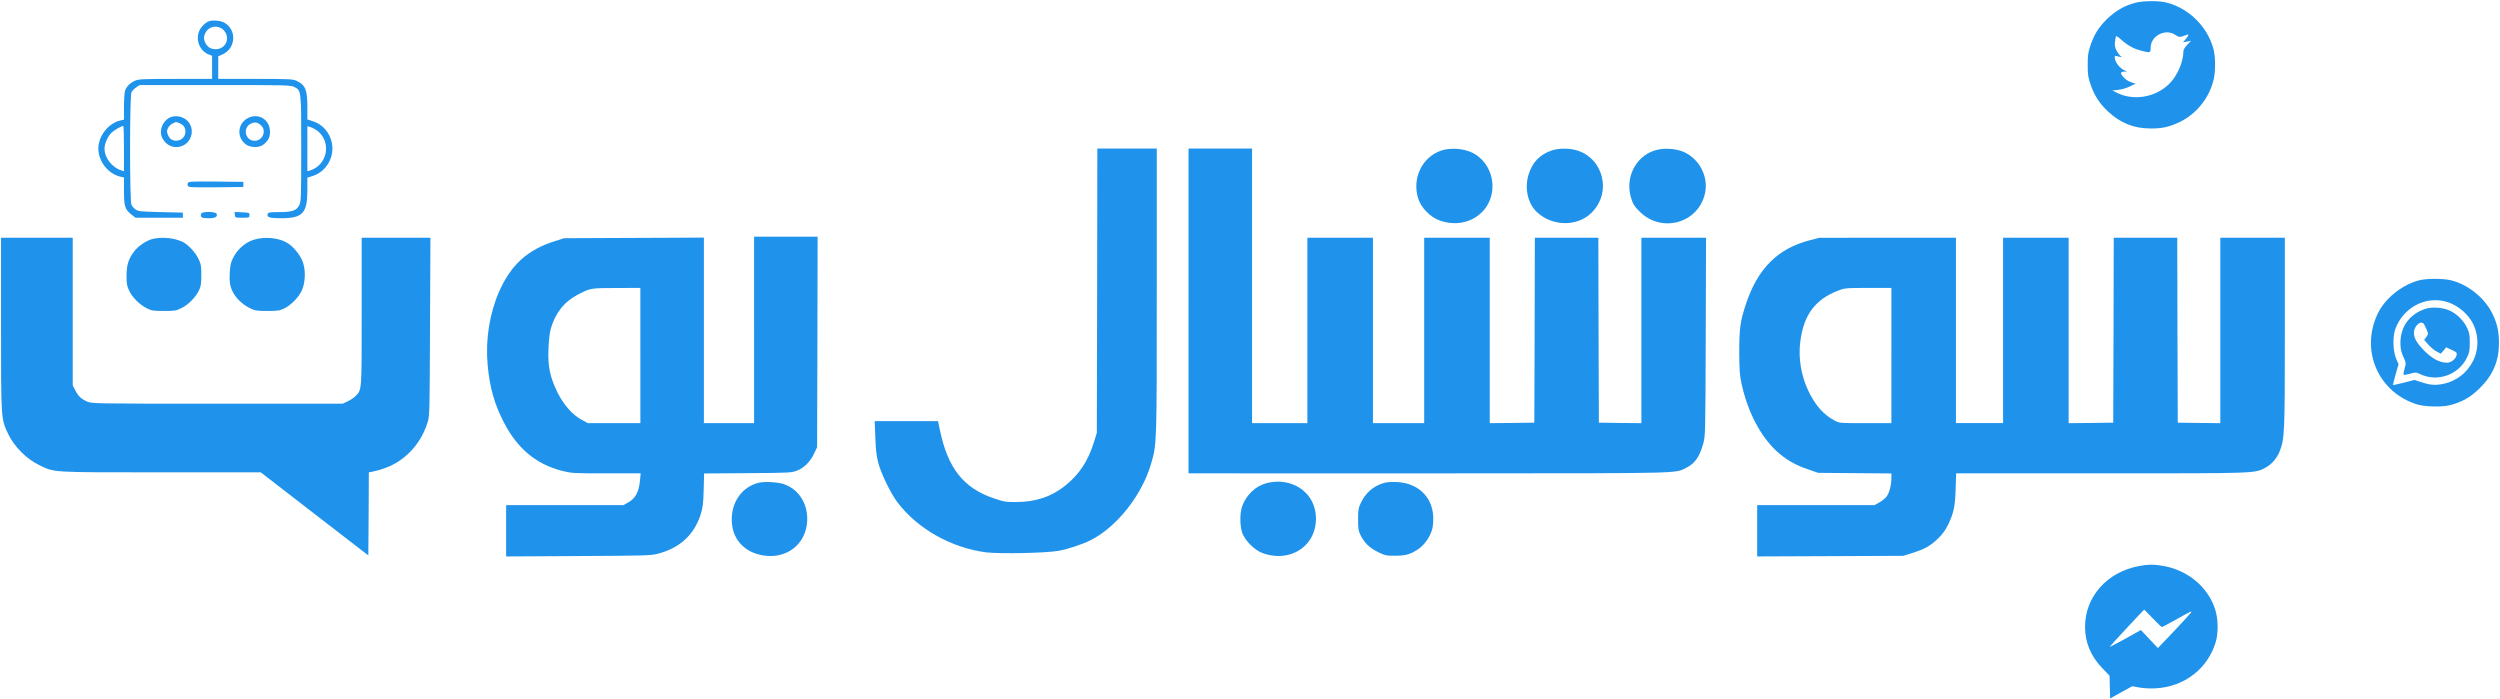 <?xml version="1.0" standalone="no"?>
<!DOCTYPE svg PUBLIC "-//W3C//DTD SVG 20010904//EN"
 "http://www.w3.org/TR/2001/REC-SVG-20010904/DTD/svg10.dtd">
<svg version="1.0" xmlns="http://www.w3.org/2000/svg"
 width="2440pt" height="682pt" viewBox="0 0 2440 682"
 preserveAspectRatio="xMidYMid meet">

<g transform="translate(0,682) scale(0.1,-0.1)"
fill="#1f93ec" stroke="none">
<path d="M20845 6794 c-106 -26 -201 -81 -285 -164 -81 -81 -124 -151 -161
-265 -19 -57 -23 -91 -23 -180 0 -96 4 -121 30 -195 37 -106 86 -181 168 -258
120 -112 251 -165 411 -166 114 -1 181 13 280 59 168 77 297 236 340 418 19
81 19 217 0 292 -56 221 -239 404 -460 460 -74 19 -220 18 -300 -1z m387 -315
c33 -23 48 -24 93 -5 42 18 44 8 8 -35 l-27 -32 39 7 40 8 -37 -39 c-25 -25
-38 -48 -38 -65 0 -99 -58 -235 -134 -312 -134 -137 -354 -175 -520 -89 l-39
20 58 6 c31 3 82 18 112 33 l56 27 -37 12 c-39 14 -61 28 -88 60 -26 31 -22
45 15 46 31 0 31 0 7 10 -50 20 -100 84 -100 128 0 17 4 19 32 10 17 -5 34 -6
37 -4 2 3 -1 5 -7 5 -6 0 -23 20 -38 45 -22 38 -26 55 -22 96 3 27 8 52 11 56
4 3 26 -12 50 -34 59 -54 121 -89 192 -107 91 -24 95 -23 95 27 0 118 146 193
242 126z"/>
<path d="M2040 6613 c-36 -14 -72 -48 -91 -86 -44 -86 -4 -199 82 -236 l39
-16 0 -112 0 -113 -357 0 c-327 0 -362 -2 -398 -19 -46 -21 -79 -54 -94 -94
-6 -16 -11 -86 -11 -157 l0 -128 -32 -7 c-118 -25 -218 -151 -218 -275 0 -126
97 -249 218 -275 l32 -7 0 -131 c0 -151 9 -180 73 -231 l39 -31 231 0 232 0 0
25 0 25 -217 5 c-200 5 -219 7 -245 26 -15 11 -34 32 -40 45 -18 35 -18 1063
0 1099 7 13 28 35 46 47 l34 23 736 0 c681 0 739 -1 771 -18 71 -35 70 -26 70
-602 0 -470 -2 -518 -18 -550 -27 -55 -68 -70 -195 -70 -87 0 -109 -3 -113
-15 -14 -35 14 -45 128 -45 212 0 257 48 258 271 l0 125 53 17 c70 22 129 74
163 144 75 152 -4 340 -163 390 l-53 17 0 123 c0 166 -20 215 -105 254 -36 17
-72 19 -402 19 l-363 0 0 110 0 110 46 21 c128 61 135 240 13 308 -36 20 -113
27 -149 14z m119 -68 c16 -8 36 -31 46 -51 35 -74 -17 -154 -99 -154 -48 0
-80 19 -101 60 -20 39 -19 69 5 108 31 51 93 66 149 37z m-949 -1176 l0 -220
-22 7 c-94 28 -168 123 -168 214 0 45 29 113 63 149 28 29 97 70 120 71 4 0 7
-99 7 -221z m1890 173 c139 -113 95 -335 -77 -387 l-23 -6 0 220 0 220 32 -10
c18 -5 48 -22 68 -37z"/>
<path d="M1676 5680 c-84 -26 -131 -133 -91 -209 38 -74 115 -105 191 -76 87
33 123 141 73 222 -33 54 -111 82 -173 63z m79 -64 c37 -16 55 -42 55 -81 0
-90 -125 -123 -165 -44 -8 15 -15 35 -15 43 0 30 23 65 54 80 38 19 30 19 71
2z"/>
<path d="M2420 5668 c-103 -53 -113 -192 -18 -259 43 -31 125 -32 165 -3 50
38 68 71 68 129 0 117 -112 186 -215 133z m130 -74 c54 -52 12 -148 -64 -148
-95 0 -121 131 -34 169 39 17 64 11 98 -21z"/>
<path d="M10708 3983 l-3 -1388 -28 -90 c-57 -182 -139 -309 -273 -419 -136
-112 -295 -166 -489 -166 -101 0 -119 3 -220 38 -293 100 -445 295 -522 666
l-18 86 -309 0 -309 0 6 -157 c4 -115 11 -181 27 -243 27 -108 122 -304 190
-394 196 -258 527 -444 865 -487 132 -16 590 -7 706 15 94 17 235 64 314 104
255 128 500 439 589 744 57 196 56 174 56 1687 l0 1391 -290 0 -290 0 -2
-1387z"/>
<path d="M11600 3785 l0 -1585 408 0 c224 -1 1276 0 2337 0 2087 1 2004 -1
2112 54 86 43 129 105 166 234 21 76 22 87 25 1045 l3 967 -316 0 -315 0 0
-905 0 -905 -207 2 -208 3 -3 903 -2 902 -310 0 -310 0 -2 -902 -3 -903 -217
-3 -218 -2 0 905 0 905 -320 0 -320 0 0 -905 0 -905 -250 0 -250 0 0 905 0
905 -320 0 -320 0 0 -905 0 -905 -270 0 -270 0 0 1340 0 1340 -310 0 -310 0 0
-1585z"/>
<path d="M14068 5351 c-188 -62 -289 -271 -226 -470 27 -86 114 -177 202 -210
150 -56 302 -30 410 69 186 171 134 492 -96 595 -83 37 -206 44 -290 16z"/>
<path d="M15143 5351 c-114 -39 -187 -115 -224 -234 -40 -130 -10 -275 74
-360 148 -147 398 -154 540 -14 203 200 116 540 -155 613 -72 19 -172 17 -235
-5z"/>
<path d="M16148 5351 c-187 -61 -288 -266 -229 -462 20 -63 31 -81 84 -134
213 -213 570 -115 637 174 38 161 -50 337 -204 407 -79 36 -205 43 -288 15z"/>
<path d="M1834 5035 c-4 -8 -4 -22 0 -30 5 -13 42 -15 273 -13 l268 3 0 25 0
25 -268 3 c-231 2 -268 0 -273 -13z"/>
<path d="M1964 4735 c-13 -34 3 -45 69 -45 68 0 93 13 81 44 -9 22 -142 24
-150 1z"/>
<path d="M2292 4723 c3 -28 4 -28 73 -28 68 0 70 1 70 25 0 24 -3 25 -73 28
l-73 3 3 -28z"/>
<path d="M7360 3600 l0 -910 -245 0 -245 0 0 905 0 906 -682 -3 -683 -3 -88
-28 c-267 -83 -431 -232 -546 -494 -94 -217 -133 -466 -112 -711 20 -222 65
-383 159 -565 132 -256 315 -408 569 -473 92 -23 109 -24 431 -24 l335 0 -7
-72 c-10 -107 -44 -171 -109 -208 l-52 -30 -572 0 -573 0 0 -251 0 -250 703 4
c631 3 709 5 772 21 216 55 357 182 422 380 22 70 27 103 31 243 l4 162 427 3
c417 3 427 4 483 26 68 27 129 89 166 170 l27 57 3 1028 2 1027 -310 0 -310 0
0 -910z m-1110 -250 l0 -660 -256 0 -256 0 -59 32 c-91 48 -178 147 -239 270
-73 151 -93 249 -87 418 3 80 11 160 21 195 42 155 131 269 263 338 125 65
126 66 381 66 l232 1 0 -660z"/>
<path d="M10 3660 c0 -945 -1 -927 72 -1080 58 -120 178 -240 298 -298 155
-75 101 -72 1190 -72 l975 0 525 -406 525 -405 3 405 2 406 28 5 c133 28 229
71 317 142 110 89 189 209 231 349 17 54 18 129 21 927 l4 867 -336 0 -335 0
0 -720 c0 -787 2 -760 -58 -824 -15 -16 -49 -39 -77 -52 l-50 -24 -1225 0
c-1212 0 -1225 1 -1270 21 -58 26 -87 53 -116 111 l-24 47 0 721 0 720 -350 0
-350 0 0 -840z"/>
<path d="M1494 4489 c-63 -14 -144 -69 -186 -124 -54 -72 -73 -133 -73 -240 0
-78 4 -97 28 -147 32 -65 103 -134 174 -169 42 -21 62 -24 163 -24 105 0 120
2 171 28 67 32 142 109 172 175 18 38 22 65 22 147 0 87 -3 107 -27 157 -29
62 -97 136 -149 164 -80 41 -200 54 -295 33z"/>
<path d="M2473 4479 c-79 -25 -158 -94 -198 -176 -24 -49 -29 -73 -33 -153 -3
-80 0 -104 18 -153 27 -72 97 -144 177 -184 54 -26 67 -28 173 -28 102 0 121
3 165 25 71 35 148 117 176 187 33 86 32 208 -3 284 -30 65 -86 131 -140 166
-86 53 -225 67 -335 32z"/>
<path d="M17663 4475 c-311 -80 -507 -275 -622 -620 -56 -170 -66 -239 -66
-470 1 -178 4 -225 23 -312 59 -269 178 -500 335 -650 89 -84 185 -141 317
-185 l95 -33 358 -3 357 -3 0 -44 c0 -65 -18 -140 -44 -177 -12 -18 -44 -45
-71 -60 l-50 -28 -572 0 -573 0 0 -250 0 -251 713 3 712 3 90 28 c121 38 179
71 253 144 44 43 72 83 97 135 54 114 67 176 72 345 l5 153 1417 0 c1531 0
1491 -1 1599 54 62 32 116 93 143 165 47 123 49 176 49 1159 l0 922 -315 0
-315 0 0 -905 0 -905 -207 2 -208 3 -3 903 -2 902 -310 0 -310 0 -2 -902 -3
-903 -217 -3 -218 -2 0 905 0 905 -320 0 -320 0 0 -905 0 -904 -230 0 -230 0
0 904 0 905 -667 0 -668 -1 -92 -24z m797 -1125 l0 -660 -254 0 c-251 0 -253
0 -300 25 -109 58 -188 148 -257 291 -69 146 -98 316 -79 474 32 262 142 414
364 501 70 28 74 28 299 29 l227 0 0 -660z"/>
<path d="M23610 4084 c-167 -44 -332 -176 -403 -324 -172 -359 2 -766 380
-886 77 -24 236 -29 318 -10 120 29 208 78 300 170 128 127 185 263 185 441 0
115 -20 198 -71 297 -79 150 -238 274 -400 313 -80 18 -237 18 -309 -1z m248
-204 c102 -24 202 -96 260 -187 73 -116 82 -268 21 -392 -61 -123 -170 -206
-306 -230 -70 -13 -123 -8 -208 21 l-60 20 -104 -27 c-57 -14 -105 -25 -106
-23 -1 2 11 48 26 103 l29 100 -22 50 c-33 75 -37 221 -9 296 76 201 279 315
479 269z"/>
<path d="M23673 3806 c-155 -51 -245 -173 -245 -333 1 -57 6 -85 28 -134 28
-61 28 -61 12 -120 -18 -67 -19 -66 59 -45 49 13 56 13 93 -5 168 -81 375 -9
457 160 24 48 28 68 28 146 0 76 -4 98 -26 145 -33 70 -99 136 -168 168 -67
31 -175 39 -238 18z m-16 -148 c5 -7 17 -32 27 -55 18 -41 18 -42 -3 -71 l-21
-30 41 -46 c23 -26 59 -56 81 -67 l40 -21 27 31 26 31 54 -25 c49 -23 53 -27
47 -53 -9 -37 -54 -72 -93 -72 -69 0 -144 39 -219 114 -76 77 -104 125 -104
178 0 66 67 126 97 86z"/>
<path d="M7413 2110 c-171 -36 -284 -198 -270 -390 11 -170 127 -292 305 -321
228 -38 417 108 430 332 10 169 -80 313 -228 364 -55 19 -180 27 -237 15z"/>
<path d="M12360 2104 c-106 -28 -195 -113 -236 -224 -24 -65 -24 -191 0 -260
26 -75 119 -169 196 -197 163 -61 331 -26 435 90 117 130 119 350 4 481 -95
108 -249 150 -399 110z"/>
<path d="M13509 2107 c-103 -29 -181 -96 -228 -197 -23 -48 -26 -68 -26 -160
0 -89 3 -112 23 -151 38 -77 87 -125 169 -166 71 -35 82 -37 167 -37 104 0
148 12 225 62 64 42 123 128 141 203 7 29 10 83 8 124 -12 189 -150 319 -349
330 -53 3 -101 0 -130 -8z"/>
<path d="M20875 1295 c-311 -58 -525 -300 -525 -593 0 -152 56 -286 167 -402
l72 -74 3 -112 3 -111 107 60 108 59 69 -12 c40 -8 108 -11 162 -8 279 15 508
193 585 453 25 85 24 220 -4 310 -69 226 -271 394 -522 434 -82 14 -137 13
-225 -4z m136 -510 c45 -47 85 -85 89 -85 4 0 59 29 121 64 199 111 193 109
122 30 -34 -38 -112 -121 -172 -184 l-110 -115 -83 88 -83 88 -152 -85 c-84
-46 -153 -82 -153 -79 0 4 333 362 337 363 2 0 39 -38 84 -85z"/>
</g>
</svg>
